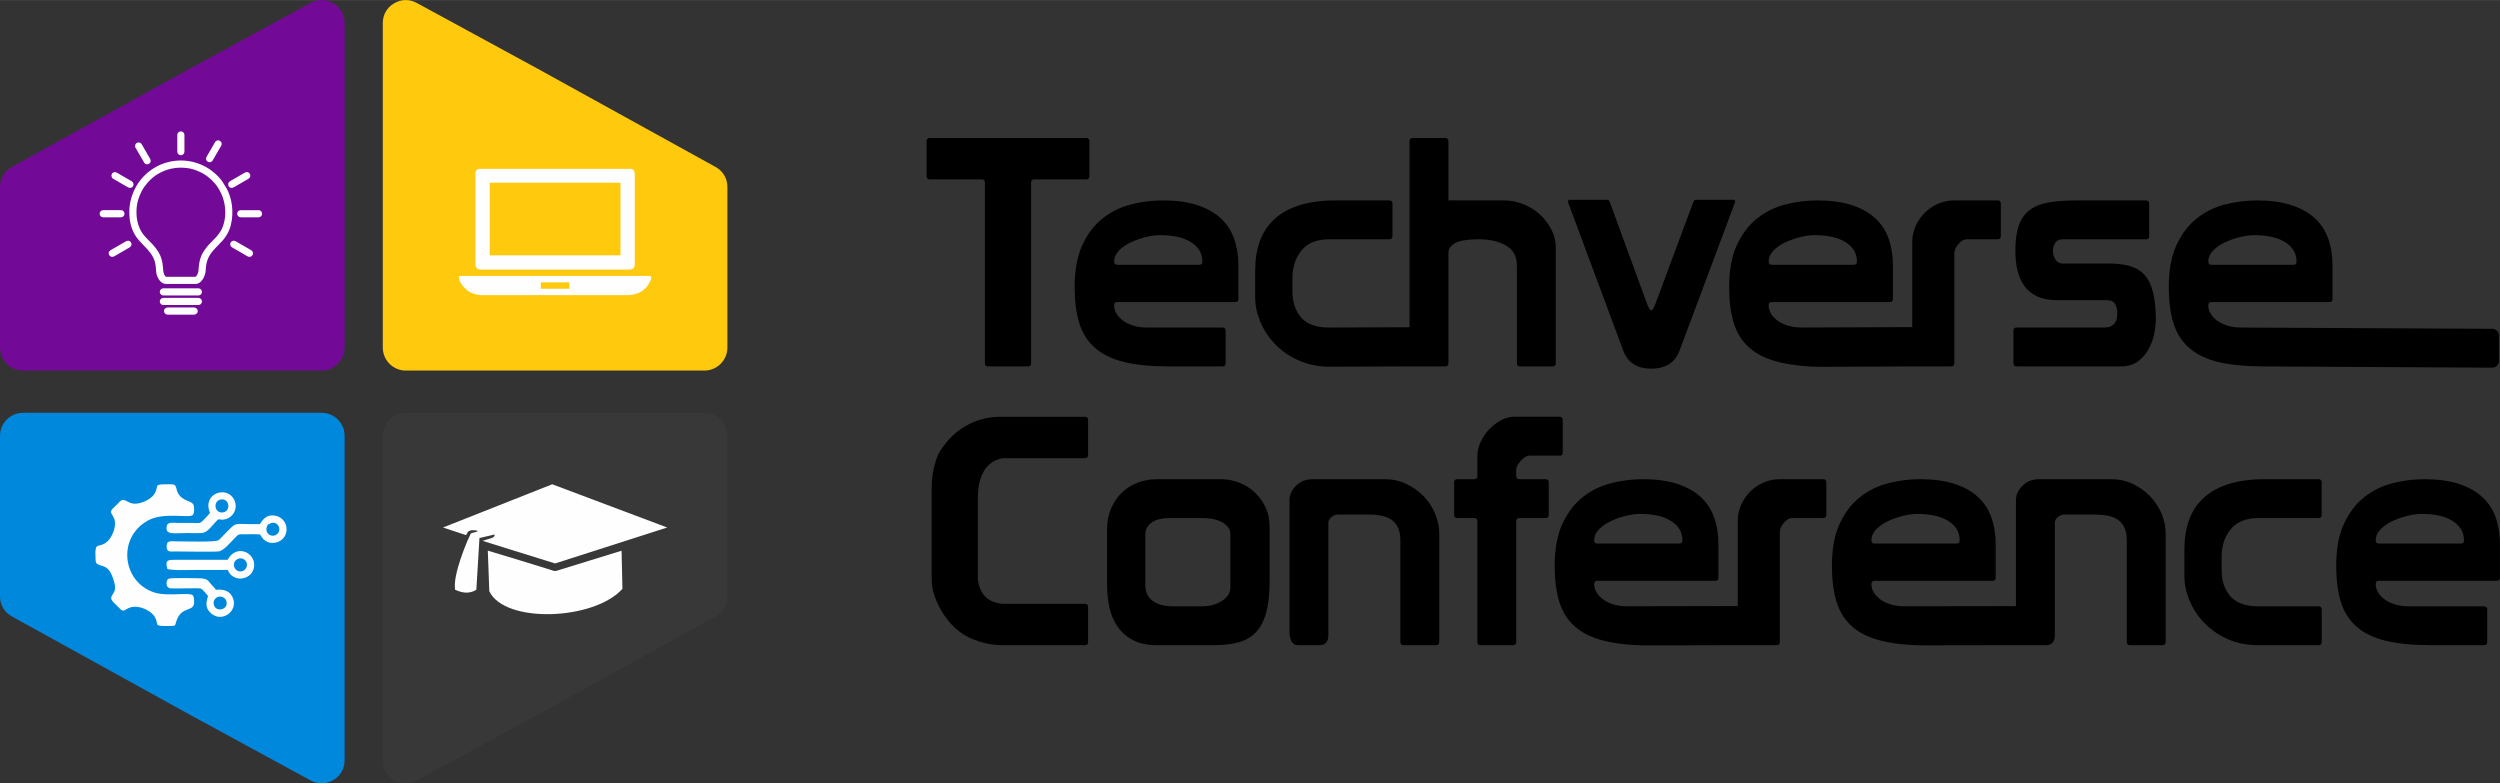 <?xml version="1.0" encoding="UTF-8"?>
<!DOCTYPE svg PUBLIC "-//W3C//DTD SVG 1.1//EN" "http://www.w3.org/Graphics/SVG/1.1/DTD/svg11.dtd">
<!-- Creator: CorelDRAW 2021 (64-Bit) -->
<svg xmlns="http://www.w3.org/2000/svg" xml:space="preserve" width="4.321in" height="1.354in" version="1.1" style="shape-rendering:geometricPrecision; text-rendering:geometricPrecision; image-rendering:optimizeQuality; fill-rule:evenodd; clip-rule:evenodd"
viewBox="0 0 1646.63 515.91"
 xmlns:xlink="http://www.w3.org/1999/xlink"
 xmlns:xodm="http://www.corel.com/coreldraw/odm/2003">
 <rect x="0" y="0" width="1646.63" height="515.91" fill="#333333" stroke="none"/>
 <defs>
  <style type="text/css">
   <![CDATA[
    .str0 {stroke:#FEFEFE;stroke-width:1.14;stroke-miterlimit:2.613}
    .str1 {stroke:#FEFEFE;stroke-width:1.14;stroke-miterlimit:2.613}
    .fil4 {fill:#FEFEFE}
    .fil2 {fill:#0088DC}
    .fil3 {fill:#383838}
    .fil0 {fill:#720A97}
    .fil1 {fill:#FFC90E}
    .fil5 {fill:black;fill-rule:nonzero}
   ]]>
  </style>
 </defs>
 <g id="Layer_x0020_1">
  <path class="fil0" d="M125.19 45.11l79.42 -43.21c4.82,-2.62 10.24,-2.52 14.96,0.28 4.72,2.81 7.4,7.52 7.4,13.01l0 213.72c0,8.33 -6.8,15.13 -15.13,15.13l-196.71 0c-8.33,0 -15.13,-6.8 -15.13,-15.13l0 -105.74c0,-5.66 2.86,-10.51 7.82,-13.25l117.37 -64.81z"/>
  <path class="fil1" d="M353.91 45.11l-79.42 -43.21c-4.82,-2.62 -10.24,-2.52 -14.96,0.28 -4.72,2.81 -7.4,7.52 -7.4,13.01l0 213.72c0,8.33 6.8,15.13 15.13,15.13l196.71 0c8.33,0 15.13,-6.8 15.13,-15.13l0 -105.74c0,-5.66 -2.86,-10.51 -7.82,-13.25l-117.37 -64.81z"/>
  <path class="fil2" d="M125.19 470.8l79.42 43.21c4.82,2.62 10.24,2.52 14.96,-0.28 4.72,-2.8 7.4,-7.52 7.4,-13.01l0 -213.72c0,-8.34 -6.8,-15.13 -15.13,-15.13l-196.71 0c-8.33,0 -15.13,6.8 -15.13,15.13l0 105.73c0,5.66 2.86,10.51 7.82,13.25l117.37 64.81z"/>
  <path class="fil3" d="M353.91 470.8l-79.42 43.21c-4.82,2.62 -10.24,2.52 -14.96,-0.28 -4.72,-2.8 -7.4,-7.52 -7.4,-13.01l0 -213.72c0,-8.34 6.8,-15.13 15.13,-15.13l196.71 0c8.33,0 15.13,6.8 15.13,15.13l0 105.73c0,5.66 -2.86,10.51 -7.82,13.25l-117.37 64.81z"/>
  <g id="_2259314464304">
   <path class="fil4 str0" d="M89.31 139.71c0,-5.29 1.21,-9.54 3.44,-13.99 0.13,-0.26 0.23,-0.39 0.35,-0.62 0.21,-0.4 0.44,-0.79 0.68,-1.17 0.25,-0.39 0.47,-0.76 0.73,-1.13 2.76,-3.88 6.45,-7.43 10.75,-9.57 0.42,-0.21 0.8,-0.4 1.24,-0.62 3.38,-1.7 8.3,-2.79 12.04,-2.79 3.03,0 6.22,0.27 9.09,1.21 0.51,0.17 0.92,0.26 1.41,0.45 2.33,0.9 4.07,1.68 6.17,3.02 0.38,0.24 0.75,0.48 1.11,0.75 0.37,0.28 0.71,0.5 1.07,0.78 2.2,1.76 2.91,2.54 4.68,4.52 2.09,2.34 4.31,6.5 5.29,9.46 0.32,0.98 0.57,1.83 0.81,2.89 1.35,5.91 1.02,12.69 -1.58,18.16 -0.91,1.9 -2.65,4.22 -4.12,5.81 -1.56,1.69 -4.54,4.51 -5.77,6.1 -2.83,3.65 -4.19,6.14 -4.98,10.89 -0.54,3.21 0.05,5.54 -1.83,8.11 -0.22,0.3 -0.65,0.88 -1.13,0.88l-19.35 0c-0.84,0 -1.57,-1.43 -1.86,-2.07 -0.86,-1.96 -0.6,-4.34 -1.01,-6.85 -0.2,-1.21 -0.41,-2.18 -0.74,-3.27 -1.15,-3.89 -2.81,-5.92 -5.12,-8.67 -0.19,-0.22 -0.23,-0.3 -0.45,-0.52l-2.45 -2.52c-0.68,-0.68 -1.26,-1.32 -1.93,-2 -0.2,-0.2 -0.25,-0.32 -0.44,-0.52 -4.12,-4.24 -6.1,-10.1 -6.1,-16.74zm-3.56 -0.15c0,2.94 0.29,5.69 0.89,8.08 0.98,3.89 2.62,7.17 5.17,10.1 2.06,2.36 3.97,4.09 5.86,6.23 2.85,3.23 4.93,6.54 5.42,11.04l0.19 1.96c0.25,1.66 -0.1,2.91 1.13,5.47 0.56,1.17 0.9,1.69 1.79,2.59 0.64,0.65 1.81,1.39 3.06,1.39l19.65 0c1.22,0 2.36,-0.76 2.99,-1.39 0.82,-0.83 1.28,-1.5 1.81,-2.56 0.46,-0.92 0.86,-2.14 1.08,-3.29l0.35 -4.03c0.41,-2.92 1.31,-5.6 2.91,-7.99 0.32,-0.48 0.59,-0.84 0.93,-1.3l1.23 -1.51c0.11,-0.13 0.18,-0.18 0.29,-0.3 0.21,-0.22 0.29,-0.37 0.52,-0.6l4.78 -5c0.1,-0.11 0.16,-0.15 0.26,-0.26l0.78 -0.93c0.18,-0.22 0.3,-0.41 0.48,-0.63 0.54,-0.66 1.33,-1.91 1.76,-2.62 4.02,-6.71 4.37,-17.41 1.66,-25.09 -0.61,-1.73 -1.04,-2.74 -1.83,-4.32l-3.15 -5.08c-0.32,-0.42 -0.59,-0.75 -0.92,-1.16l-1.45 -1.67c-0.17,-0.19 -0.34,-0.34 -0.52,-0.52 -2.17,-2.17 -4.85,-4.3 -7.53,-5.74 -2.75,-1.47 -5.06,-2.43 -8.15,-3.2 -5.3,-1.32 -10.84,-1.32 -16.14,0 -1.46,0.36 -3.29,0.91 -4.64,1.52 -0.79,0.35 -2.14,0.91 -2.79,1.29 -2.24,1.31 -3.51,2.01 -5.57,3.7l-1.12 0.95c-0.6,0.58 -1.56,1.43 -2.07,2l-1.45 1.67c-1.22,1.49 -2.44,3.19 -3.35,4.88 -1.54,2.85 -1.82,3.59 -2.79,6.48l-0.67 2.45c-0.52,2.08 -0.84,4.84 -0.84,7.39z"/>
   <path class="fil4 str0" d="M107.48 193.99l23.29 0c0.92,0 1.69,-0.89 1.69,-1.78 0,-0.91 -0.82,-1.78 -1.76,-1.78l-23.14 0c-0.91,0 -1.71,0.8 -1.76,1.72 -0.05,0.92 0.77,1.84 1.68,1.84z"/>
   <path class="fil4 str0" d="M107.41 200.29l23.43 0c0.87,0 1.71,-0.99 1.61,-1.9 -0.1,-0.94 -0.89,-1.66 -1.9,-1.66l-22.84 0c-1.02,0 -1.79,0.71 -1.89,1.67 -0.1,0.91 0.71,1.89 1.59,1.89z"/>
   <path class="fil4 str0" d="M108.59 204.67c0,1.32 0.75,2 2.08,2l16.91 0c2.79,0 2.79,-3.63 0,-3.63l-16.91 0c-0.57,0 -1.11,0.14 -1.43,0.42 -0.3,0.26 -0.65,0.68 -0.65,1.21z"/>
   <path class="fil4 str0" d="M72.18 166.62l0 0.37c0,0.82 0.91,1.63 1.71,1.63 0.89,0 3.79,-1.94 4.87,-2.54l6.31 -3.63c1.13,-0.68 1.29,-1.95 0.49,-2.82 -1.26,-1.37 -2.85,0.14 -4.54,1.06l-6.2 3.58c-0.54,0.32 -1.91,1 -2.26,1.45 -0.19,0.23 -0.36,0.51 -0.36,0.9z"/>
   <path class="fil4 str0" d="M152.2 160.77c0,0.46 0.11,0.8 0.32,1.08 0.25,0.33 0.44,0.47 0.81,0.67l7.37 4.27c0.66,0.37 1.26,0.73 1.88,1.09 0.7,0.4 1.32,0.86 2.08,0.68 1.4,-0.32 2.19,-2.31 0.33,-3.39 -0.54,-0.32 -1,-0.6 -1.55,-0.9l-6.21 -3.58c-0.62,-0.38 -2.61,-1.64 -3.26,-1.64 -0.92,0 -1.78,0.89 -1.78,1.7z"/>
   <path class="fil4 str0" d="M66.18 140.67c0,1.06 0.79,1.85 1.85,1.85l11.57 0c2.51,0 2.31,-3.56 0.15,-3.56l-11.87 0c-0.89,0 -1.7,0.83 -1.7,1.71z"/>
   <path class="fil4 str1" d="M156.79 140.75c0,0.99 0.84,1.78 1.85,1.78l11.57 0c2.48,0 2.35,-3.56 0.15,-3.56l-11.87 0c-0.91,0 -1.71,0.86 -1.71,1.78z"/>
   <path class="fil4 str1" d="M150.86 121.24c0,1.68 1.36,2.34 2.7,1.66 0.27,-0.14 0.49,-0.27 0.76,-0.43l4.51 -2.61c0.51,-0.31 0.98,-0.58 1.5,-0.87 0.53,-0.3 0.99,-0.59 1.51,-0.87 1.07,-0.58 2.45,-1.21 2.45,-2.3l0 -0.37c0,-0.86 -1.1,-2.11 -2.7,-1.29 -1.49,0.77 -3.66,2.16 -5.26,3.04 -0.54,0.3 -0.97,0.57 -1.51,0.87l-3.02 1.73c-0.44,0.25 -0.94,0.79 -0.94,1.43z"/>
   <path class="fil4 str0" d="M73.96 115.38c0,1.74 0.79,1.73 2.4,2.71 0.52,0.31 0.98,0.58 1.5,0.87 2.02,1.13 4.91,2.93 6.77,3.91 2.32,1.22 3.8,-1.76 1.84,-3.03l-7.53 -4.34c-0.28,-0.15 -0.47,-0.29 -0.74,-0.44 -1.4,-0.78 -2.45,-1.77 -3.71,-0.7 -0.21,0.18 -0.54,0.68 -0.54,1.02z"/>
   <path class="fil4 str1" d="M145.45 94.72c0,-1.21 -1.22,-2.03 -2.32,-1.65 -0.81,0.27 -0.97,0.8 -1.36,1.46l-3.61 6.25c-0.43,0.79 -1.9,2.94 -1.88,3.72 0.05,1.61 2.06,2.39 3.14,1.1 0.26,-0.3 1.81,-3.1 2.08,-3.55 1.21,-2.01 2.41,-4.24 3.62,-6.25 0.19,-0.32 0.33,-0.61 0.33,-1.08z"/>
   <path class="fil4 str0" d="M89.55 96.03c0,0.79 0.38,1.28 0.82,2 0.35,0.58 0.68,1.21 1.03,1.79l4.14 7.13c1.37,1.72 4.07,-0.07 2.87,-2.06 -0.19,-0.32 -0.33,-0.57 -0.51,-0.89 -0.35,-0.63 -0.69,-1.16 -1.04,-1.78l-4.13 -7.15c-0.92,-1.3 -3.19,-0.66 -3.19,0.97z"/>
   <path class="fil4 str0" d="M117.34 88.88l0 11.05c0,0.89 0.87,1.71 1.78,1.71 0.91,0 1.78,-0.81 1.78,-1.71l0 -11.05c0,-2.4 -3.56,-2.4 -3.56,0z"/>
  </g>
  <g id="_2259314410016">
   <path class="fil4" d="M291.76 347.4l15.18 5.01 0.37 -0.54c0.07,-0.12 0.24,-0.4 0.32,-0.56 0.25,-0.45 0.1,-0.35 0.42,-0.84 1.29,-1.94 5.97,-1.26 6.7,-0.7 -1.22,0.89 -3.17,0.83 -4.62,1.55 -2.96,5.83 -6.59,15.64 -8.33,21.85 -1.24,4.41 -2.69,10.12 -2.06,15.19 4.64,2.22 9.36,2.93 14.01,0.06l2.06 -34.08 10.1 -2.36c-0.33,2.75 -2.88,2.35 -8.05,4.23l47.76 14.88 73.84 -23.68 -75.74 -28.47 -71.95 28.47z"/>
   <path class="fil4" d="M409.96 387.79l-0.56 -25.09 -41.27 12.74c-2.97,0.95 -2.34,0.82 -5.35,-0.12 -13.78,-4.33 -27.63,-8.49 -41.48,-12.66l0.98 26.71c10.23,21.63 69.31,19.13 87.67,-1.57z"/>
  </g>
  <g id="_2259314414768">
   <path class="fil4" d="M322.54 120.34l86.15 0 0 47.78 -86.15 0 0 -47.78zm-9.41 -5.45l0 58.67c0,2.7 0.99,3.96 3.71,3.96l97.53 0c2.72,0 3.71,-1.26 3.71,-3.96l0 -58.67c0,-1.88 -0.63,-3.71 -2.48,-3.71l-100.01 0c-1.84,0 -2.48,1.83 -2.48,3.71z"/>
   <path class="fil4" d="M356.21 185.94l18.81 0 0 4.21 -18.81 0 0 -4.21zm-53.97 -3.47c0,3.08 2.9,6.46 5.01,8.35 2.08,1.87 6.2,3.53 10.09,3.53l96.54 0c3.72,0 7.96,-1.64 9.96,-3.41 1.6,-1.41 1.85,-1.53 3.16,-3.52 0.69,-1.05 3.73,-5.7 0.49,-5.7l-123.78 0c-0.57,0 -1.49,0.28 -1.49,0.74z"/>
  </g>
  <g id="_2259314413568">
   <path class="fil4" d="M73.23 337.71c0.12,0.7 1.69,2.68 2.18,4.45 1.43,5.12 -1.84,11.94 -4.78,14.53 -5.99,5.28 -8.48,-1.74 -7.63,12.42 0.31,5.19 6.89,0.94 10.44,9.23 5.05,11.81 0.44,11.77 -0.2,15.24 -0.37,2.03 3.44,4.81 5.82,7.36 1.64,1.76 2.61,1.36 4.34,0.23 6.17,-4.02 15.74,0.58 18.42,4.9 3.1,5.01 -0.95,6.22 7.19,6.21 8.51,-0.01 5.35,0.43 7.94,-5.15 3.3,-7.11 10.03,-4.8 10.76,-9.22 0.27,-1.66 0.28,-4.93 -0.76,-5.88 -2.29,-2.09 -16.14,0.87 -24.66,-1.64 -21.67,-6.37 -25.57,-36.27 -4.73,-47.65 10.46,-5.71 26.89,-1.25 29.4,-3.55 1.04,-0.95 1.03,-4.22 0.74,-5.89 -0.73,-4.16 -7.65,-2.4 -10.79,-9.2 -0.72,-1.55 -0.74,-3.99 -1.94,-4.71 -1.07,-0.65 -4.69,-0.42 -6.29,-0.42 -7.66,-0.03 -3.94,1.49 -6.87,6.17 -2.63,4.22 -9.5,6.81 -13.43,6.59 -4.92,-0.28 -6.34,-4.45 -9.55,-1.34 -0.66,0.64 -0.92,1.08 -1.69,1.79 -0.87,0.81 -1.01,0.85 -1.62,1.55 -1.12,1.28 -2.66,2.02 -2.32,3.99z"/>
   <path class="fil4" d="M177.97 344.75c5.18,-2.42 8.52,5.03 3.68,7.59 -2.27,1.2 -4.72,0.06 -5.69,-1.69 -0.61,-1.1 -0.69,-2.54 -0.16,-3.86 0.66,-1.67 0.78,-1.38 2.18,-2.04zm-6.83 0.44c-18.29,0.3 -14.36,-2.23 -22.48,5.85 -1.39,1.39 -3.33,3.62 -4.75,4.74 -1.77,1.4 -22.48,0.76 -27.6,0.76 -3.62,-0 -6.42,-0.91 -6.55,3.02 -0.14,4.36 2.21,3.63 5.91,3.63 6.25,-0.01 24.93,0.41 28.53,-0.07 3.14,-0.42 8.12,-6.43 10.38,-8.69 2.69,-2.69 1.9,-2.58 7.05,-2.57 3.1,0.01 6.45,-0.12 9.51,0.05 1.58,1.96 1.54,2.83 3.72,4.27 5.35,3.52 13.89,0.14 13.89,-7.7 0,-4.59 -3.4,-8.06 -7.21,-8.81 -7.01,-1.38 -9.23,4.19 -10.4,5.52z"/>
   <path class="fil4" d="M156.88 368.03c2.57,-1.04 4.9,0.66 5.54,2.5 0.91,2.62 -0.77,4.94 -2.65,5.56 -5.25,1.74 -8.24,-5.9 -2.89,-8.06zm-6.97 0.66l-34.23 0c-4.97,-0.01 -7.1,-0.09 -5.5,5.92 2.34,1.31 15.84,0.73 19.45,0.73 6.81,0 13.62,0 20.42,0 3.27,8.97 17.06,6.87 17.37,-3.09 0.27,-8.56 -11.77,-14.1 -17.51,-3.57z"/>
   <path class="fil4" d="M145.37 328.97c5.55,-1.12 6.97,7.22 1.93,8.39 -6.01,1.4 -7.38,-7.29 -1.93,-8.39zm-7.07 8.74c-1.33,1.96 -2.81,3.16 -4.4,4.91 -2.3,2.53 -3.13,1.78 -7.45,1.78 -3.06,0 -6.13,0 -9.19,0 -2.47,0 -6.78,-0.9 -7.38,1.87 -1.33,6.24 3.82,4.8 13.72,4.8 2.95,0 6.3,0.15 9.2,-0.01 3.93,-0.21 6.6,-4.73 10.14,-8.28 1.28,-1.28 0.89,-0.61 3.16,-0.54 6.25,0.17 11.33,-6.53 8.2,-13.03 -4.72,-9.81 -21.36,-4.28 -16,8.52z"/>
   <path class="fil4" d="M140.81 398.24c-0.6,-2.66 1.1,-4.8 3.22,-5.24 2.44,-0.51 4.69,1.07 5.15,3.12 1.29,5.8 -7.22,7.21 -8.37,2.12zm-3.79 -5.71c-0.55,2.51 -2.89,7.15 2.06,11.47 7.52,6.55 18.6,-2.22 13.91,-11.06 -1.96,-3.7 -5.54,-5.05 -10.8,-4.5 -0.61,-0.96 -1.25,-1.69 -2.12,-2.55 -3.2,-3.2 -2.46,-5.08 -9.81,-5.06 -2.91,0.01 -17.87,-0.44 -19.29,0.34 -1.76,0.97 -2.19,6.11 1.52,6.34 3.52,0.22 17.96,-0.32 19.57,0.08 0.92,0.23 2.13,1.54 2.59,2.13 0.81,1.03 1.68,1.79 2.37,2.81z"/>
  </g>
  <path class="fil5" d="M679.13 120.22c0,-1.4 0.7,-2.1 2.1,-2.1l34.2 0c1.4,0 2.1,-0.7 2.1,-2.1l0 -23.08c0,-1.4 -0.7,-2.1 -2.1,-2.1l-103.03 0c-1.4,0 -2.1,0.7 -2.1,2.1l0 23.08c0,1.4 0.7,2.1 2.1,2.1l34.2 0c1.4,0 2.1,0.7 2.1,2.1l0 118.98c0,1.4 0.7,2.1 2.1,2.1l26.23 0c1.4,0 2.1,-0.7 2.1,-2.1l0 -118.98zm56.79 78.69l77.64 0c1.4,0 2.1,-0.7 2.1,-2.1l0 -21.82c0,-6.58 -0.94,-12.52 -2.83,-17.84 -1.89,-5.32 -4.86,-9.83 -8.92,-13.54 -4.06,-3.71 -9.23,-6.57 -15.53,-8.6 -6.29,-2.03 -13.78,-3.04 -22.45,-3.04 -6.99,0 -13.95,0.87 -20.88,2.62 -6.93,1.75 -13.15,4.79 -18.67,9.13 -5.53,4.34 -10,10.18 -13.43,17.52 -3.43,7.34 -5.14,16.61 -5.14,27.8 0,9.23 1.01,17.14 3.04,23.71 2.03,6.58 5.46,12 10.28,16.26 4.83,4.27 11.19,7.38 19.09,9.34 7.9,1.96 17.73,2.94 29.48,2.94l35.46 0c1.4,0 2.1,-0.7 2.1,-2.1l0 -21.4c0,-1.4 -0.7,-2.1 -2.1,-2.1l-49.94 0c-2.94,0 -5.74,-0.38 -8.39,-1.15 -2.66,-0.77 -4.93,-1.82 -6.82,-3.15 -1.89,-1.33 -3.39,-2.87 -4.51,-4.62 -1.12,-1.75 -1.68,-3.67 -1.68,-5.77 0,-1.4 0.7,-2.1 2.1,-2.1zm0 -24.55c-1.4,0 -2.1,-0.7 -2.1,-2.1 0,-2.66 1.05,-5.07 3.15,-7.24 2.1,-2.17 4.72,-3.99 7.87,-5.46 3.15,-1.47 6.44,-2.62 9.86,-3.46 3.43,-0.84 6.54,-1.26 9.34,-1.26 8.81,0 15.67,1.57 20.56,4.72 4.9,3.15 7.35,7.38 7.35,12.7 0,1.4 -0.7,2.1 -2.1,2.1l-53.93 0zm139.47 41.34c-8.39,0.03 -14.51,-2.2 -18.36,-6.61 -3.85,-4.41 -5.77,-10.11 -5.77,-17.1l0 -9.02c0,-7.13 1.99,-13.15 5.98,-18.05 3.99,-4.9 10.04,-7.34 18.15,-7.34l39.66 0c1.4,0 2.1,-0.7 2.1,-2.1l0 -21.4c0,-1.4 -0.7,-2.1 -2.1,-2.1l-35.46 0c-9.23,0 -17.21,1.08 -23.92,3.25 -6.72,2.17 -12.21,5.25 -16.47,9.23 -4.27,3.99 -7.41,8.81 -9.44,14.48 -2.03,5.66 -3.04,12.07 -3.04,19.2l0 17.63c0,5.32 1.12,10.67 3.36,16.05 2.24,5.39 5.46,10.28 9.65,14.69 4.2,4.41 9.3,7.97 15.32,10.7 6.02,2.73 12.89,4.31 20.58,4.28l60.94 -0.24 -0.02 -25.79 -61.15 0.24zm123.73 -40.71l0 64.21c0,1.4 0.7,2.1 2.1,2.1l21.4 0c1.4,0 2.1,-0.7 2.1,-2.1l0 -76.17c0,-4.2 -0.98,-8.18 -2.94,-11.96 -1.96,-3.78 -4.51,-7.1 -7.66,-9.97 -3.15,-2.87 -6.79,-5.11 -10.91,-6.72 -4.13,-1.61 -8.36,-2.41 -12.7,-2.41l-36.51 0 0 -39.03c0,-1.4 -0.7,-2.1 -2.1,-2.1l-21.4 0c-1.4,0 -2.1,0.7 -2.1,2.1l0 124.44 0 0.42 0 21.4c0,1.4 0.7,2.1 2.1,2.1l21.4 0c1.4,0 2.1,-0.7 2.1,-2.1l0 -72.4c0,-1.96 0.63,-3.57 1.89,-4.83 1.26,-1.26 2.83,-2.2 4.72,-2.83 1.89,-0.63 4.02,-1.05 6.4,-1.26 2.38,-0.21 4.76,-0.32 7.13,-0.32 7,0 12.91,1.36 17.73,4.09 4.83,2.73 7.24,7.17 7.24,13.33zm143.66 -41.76l0 -0.63c0,-0.7 -0.35,-1.05 -1.05,-1.05l-24.13 0c-0.84,0 -1.4,0.14 -1.68,0.42 -0.28,0.28 -0.56,0.84 -0.84,1.68l-24.76 66.52c-0.14,0.28 -0.49,1.05 -1.05,2.31 -0.56,1.26 -1.12,1.89 -1.68,1.89 -0.56,0 -1.12,-0.63 -1.68,-1.89 -0.56,-1.26 -0.91,-2.03 -1.05,-2.31l-24.34 -66.52c-0.28,-0.84 -0.56,-1.4 -0.84,-1.68 -0.28,-0.28 -0.84,-0.42 -1.68,-0.42l-24.13 0c-0.7,0 -1.05,0.35 -1.05,1.05l0 0.63 36.3 97.58c2.94,7.97 9.09,11.96 18.47,11.96 9.51,0 15.74,-3.99 18.68,-11.96l36.51 -97.58zm24.26 65.68l77.64 0c1.4,0 2.1,-0.7 2.1,-2.1l0 -21.82c0,-6.58 -0.95,-12.52 -2.83,-17.84 -1.89,-5.32 -4.86,-9.83 -8.92,-13.54 -4.06,-3.71 -9.23,-6.57 -15.53,-8.6 -6.29,-2.03 -13.78,-3.04 -22.45,-3.04 -6.99,0 -13.95,0.87 -20.88,2.62 -6.93,1.75 -13.15,4.79 -18.68,9.13 -5.53,4.34 -10,10.18 -13.43,17.52 -3.43,7.34 -5.14,16.61 -5.14,27.8 0,9.23 1.01,17.14 3.04,23.71 2.03,6.58 5.46,12 10.28,16.26 4.83,4.27 11.19,7.38 19.09,9.34 7.9,1.96 17.72,3.27 29.47,3.22l69.53 -0.32 0.01 -25.88 -84.01 0.32c-2.94,0.01 -5.74,-0.38 -8.39,-1.15 -2.66,-0.77 -4.93,-1.82 -6.82,-3.15 -1.89,-1.33 -3.39,-2.87 -4.51,-4.62 -1.12,-1.75 -1.68,-3.67 -1.68,-5.77 0,-1.4 0.7,-2.1 2.1,-2.1zm0 -24.55c-1.4,0 -2.1,-0.7 -2.1,-2.1 0,-2.66 1.05,-5.07 3.15,-7.24 2.1,-2.17 4.72,-3.99 7.87,-5.46 3.15,-1.47 6.43,-2.62 9.86,-3.46 3.43,-0.84 6.54,-1.26 9.34,-1.26 8.81,0 15.67,1.57 20.57,4.72 4.9,3.15 7.34,7.38 7.34,12.7 0,1.4 -0.7,2.1 -2.1,2.1l-53.93 0zm120.16 -42.39c-3.78,0 -7.34,0.74 -10.7,2.2 -3.36,1.47 -6.29,3.46 -8.81,5.98 -2.52,2.52 -4.51,5.46 -5.98,8.81 -1.47,3.36 -2.2,6.85 -2.2,10.49l0 79.74c0,1.4 0.7,2.1 2.1,2.1l23.5 0c1.4,0 2.1,-0.7 2.1,-2.1l0 -72.4c0,-0.84 0.21,-1.78 0.63,-2.83 0.42,-1.05 1.01,-2.03 1.78,-2.94 0.77,-0.91 1.64,-1.71 2.62,-2.41 0.98,-0.7 2.1,-1.05 3.36,-1.05l20.15 0c1.4,0 2.1,-0.7 2.1,-2.1l0 -21.4c0,-1.4 -0.7,-2.1 -2.1,-2.1l-28.54 0zm38.95 85.83l0 21.4c0,1.4 0.7,2.1 2.1,2.1l68.62 0c4.76,0 8.64,-1.19 11.65,-3.57 3.01,-2.38 5.35,-5.21 7.03,-8.5 1.68,-3.29 2.83,-6.64 3.46,-10.07 0.63,-3.43 0.94,-6.19 0.94,-8.29 0,-7.27 -0.59,-13.33 -1.78,-18.15 -1.19,-4.83 -3.01,-8.64 -5.45,-11.44 -2.45,-2.8 -5.63,-4.79 -9.55,-5.98 -3.92,-1.19 -8.6,-1.78 -14.06,-1.78l-30.64 0c-2.1,0 -3.67,-0.91 -4.72,-2.73 -1.05,-1.82 -1.57,-3.64 -1.57,-5.46 0,-1.96 0.49,-3.74 1.47,-5.35 0.98,-1.61 2.59,-2.41 4.83,-2.41l54.98 0c1.4,0 2.1,-0.7 2.1,-2.1l0 -21.4c0,-1.4 -0.7,-2.1 -2.1,-2.1l-45.33 0c-7.14,0 -13.26,0.42 -18.36,1.26 -5.11,0.84 -9.3,2.45 -12.59,4.83 -3.29,2.38 -5.74,5.74 -7.35,10.07 -1.61,4.34 -2.41,10 -2.41,17 0,4.76 0.49,9.13 1.47,13.12 0.98,3.99 2.52,7.41 4.62,10.28 2.1,2.87 4.9,5.11 8.39,6.72 3.5,1.61 7.76,2.41 12.8,2.41l32.95 0c2.8,0 4.65,0.91 5.56,2.73 0.91,1.82 1.37,3.64 1.37,5.45 0,0.98 -0.07,2.06 -0.21,3.25 -0.14,1.19 -0.53,2.27 -1.16,3.25 -0.63,0.98 -1.5,1.78 -2.62,2.41 -1.12,0.63 -2.66,0.94 -4.62,0.94l-57.71 0c-1.4,0 -2.1,0.7 -2.1,2.1zm130.44 -18.88l77.64 0c1.4,0 2.1,-0.7 2.1,-2.1l0 -21.82c0,-6.58 -0.94,-12.52 -2.83,-17.84 -1.89,-5.32 -4.86,-9.83 -8.92,-13.54 -4.06,-3.71 -9.23,-6.57 -15.53,-8.6 -6.29,-2.03 -13.78,-3.04 -22.45,-3.04 -6.99,0 -13.95,0.87 -20.88,2.62 -6.93,1.75 -13.15,4.79 -18.67,9.13 -5.53,4.34 -10,10.18 -13.43,17.52 -3.43,7.34 -5.14,16.61 -5.14,27.8 0,9.23 1.01,17.14 3.04,23.71 2.03,6.58 5.46,12 10.28,16.26 4.83,4.27 11.19,7.38 19.09,9.34 7.9,1.96 17.73,2.87 29.48,2.94l151.09 0.84c1.24,0.01 2.32,-0.43 3.2,-1.31 0.88,-0.88 1.33,-1.95 1.33,-3.19l0 -16.6c0,-2.47 -2.01,-4.49 -4.48,-4.5l-165.62 -0.84c-2.94,-0.02 -5.74,-0.38 -8.39,-1.15 -2.66,-0.77 -4.93,-1.82 -6.82,-3.15 -1.89,-1.33 -3.39,-2.87 -4.51,-4.62 -1.12,-1.75 -1.68,-3.67 -1.68,-5.77 0,-1.4 0.7,-2.1 2.1,-2.1zm0 -24.55c-1.4,0 -2.1,-0.7 -2.1,-2.1 0,-2.66 1.05,-5.07 3.15,-7.24 2.1,-2.17 4.72,-3.99 7.87,-5.46 3.15,-1.47 6.44,-2.62 9.86,-3.46 3.43,-0.84 6.54,-1.26 9.34,-1.26 8.81,0 15.67,1.57 20.56,4.72 4.9,3.15 7.35,7.38 7.35,12.7 0,1.4 -0.7,2.1 -2.1,2.1l-53.93 0zm-842.94 205.65c0,3.78 0.35,6.96 1.05,9.55 0.7,2.59 1.4,4.65 2.1,6.19 2.66,6.16 6.09,11.44 10.28,15.84 4.2,4.41 8.95,7.59 14.27,9.55 2.38,0.98 5.18,1.85 8.39,2.62 3.22,0.77 6.93,1.16 11.12,1.16l53.72 0c1.4,0 2.1,-0.7 2.1,-2.1l0 -23.08c0,-1.4 -0.7,-2.1 -2.1,-2.1l-54.35 0c-4.9,-0.42 -8.71,-2.06 -11.44,-4.93 -2.73,-2.87 -4.3,-6.75 -4.72,-11.65l0 -53.09c0,-7.27 1.33,-13.19 3.99,-17.73 2.66,-4.55 6.72,-7.38 12.17,-8.5l54.35 0c1.4,0 2.1,-0.7 2.1,-2.1l0 -23.08c0,-1.4 -0.7,-2.1 -2.1,-2.1l-55.61 0c-6.85,0 -13.29,1.4 -19.3,4.2 -6.02,2.8 -11.19,6.72 -15.53,11.75 -1.54,1.82 -3.04,3.81 -4.51,5.98 -1.47,2.17 -2.62,4.79 -3.46,7.87 -1.68,5.32 -2.52,10.98 -2.52,17l0 58.76zm222.56 -32.95c0,-5.04 -0.95,-9.48 -2.83,-13.33 -1.89,-3.85 -4.34,-7.13 -7.34,-9.86 -3.01,-2.73 -6.44,-4.79 -10.28,-6.19 -3.85,-1.4 -7.66,-2.1 -11.44,-2.1l-42.39 0c-4.48,0 -8.71,0.77 -12.69,2.31 -3.99,1.54 -7.45,3.74 -10.39,6.61 -2.94,2.87 -5.28,6.33 -7.03,10.39 -1.75,4.06 -2.62,8.6 -2.62,13.64l0 36.93c0,4.9 0.49,9.69 1.47,14.37 0.98,4.69 2.73,8.88 5.25,12.59 2.52,3.71 5.87,6.72 10.07,9.02 4.2,2.31 9.51,3.46 15.95,3.46l37.35 0c6.44,0 11.96,-0.63 16.58,-1.89 4.62,-1.26 8.43,-3.5 11.44,-6.72 3.01,-3.22 5.25,-7.56 6.72,-13.01 1.47,-5.46 2.2,-12.38 2.2,-20.78l0 -35.46zm-25.81 22.87l0 16.79c0,3.64 -1.85,6.64 -5.56,9.02 -3.71,2.38 -8.08,3.57 -13.12,3.57l-19.3 0c-1.82,0 -3.78,-0.17 -5.88,-0.53 -2.1,-0.35 -4.06,-1.05 -5.87,-2.1 -1.82,-1.05 -3.32,-2.48 -4.51,-4.3 -1.19,-1.82 -1.78,-4.13 -1.78,-6.92l0 -33.58c0,-1.96 0.49,-3.64 1.47,-5.04 0.98,-1.4 2.2,-2.52 3.67,-3.36 1.47,-0.84 3.11,-1.43 4.93,-1.78 1.82,-0.35 3.64,-0.52 5.46,-0.52l22.87 0c2.1,0 4.2,0.21 6.29,0.63 2.1,0.42 3.99,1.08 5.67,1.99 1.68,0.91 3.04,2.03 4.09,3.36 1.05,1.33 1.57,2.83 1.57,4.51l0 18.26zm64.55 -25.81c0,-1.26 0.66,-2.45 1.99,-3.57 1.33,-1.12 2.76,-1.68 4.3,-1.68l20.36 0c2.94,0 5.66,0.24 8.18,0.74 2.52,0.49 4.72,1.36 6.61,2.62 1.89,1.26 3.36,3.01 4.41,5.25 1.05,2.24 1.57,5.11 1.57,8.6l0 66.73c0,1.4 0.7,2.1 2.1,2.1l21.19 0c1.54,0 2.31,-0.7 2.31,-2.1l0 -71.14c0,-4.62 -0.91,-9.09 -2.73,-13.43 -1.82,-4.34 -4.37,-8.18 -7.66,-11.54 -3.29,-3.36 -7.1,-6.05 -11.44,-8.08 -4.34,-2.03 -9.02,-3.04 -14.06,-3.04l-47.42 0c-4.48,0 -8.15,1.43 -11.02,4.3 -2.87,2.87 -4.3,6.05 -4.3,9.55l0 87.08c0,2.24 0.45,4.2 1.36,5.87 0.91,1.68 2.34,2.52 4.3,2.52l14.06 0c3.92,0 5.88,-2.24 5.88,-6.72l0 -74.07zm123.73 -30.64c0,1.4 0.7,2.1 2.1,2.1l17.21 0c1.4,0 2.1,0.7 2.1,2.1l0 21.4c0,1.4 -0.7,2.1 -2.1,2.1l-17.21 0c-1.4,0 -2.1,0.7 -2.1,2.1l0 79.53c0,1.4 -0.7,2.1 -2.1,2.1l-21.4 0c-1.4,0 -2.1,-0.7 -2.1,-2.1l0 -79.53c0,-1.4 -0.7,-2.1 -2.1,-2.1l-11.12 0c-1.4,0 -2.1,-0.7 -2.1,-2.1l0 -21.4c0,-1.4 0.7,-2.1 2.1,-2.1l11.12 0c1.4,0 2.1,-0.7 2.1,-2.1l0 -13.22c0,-3.08 0.73,-6.19 2.2,-9.34 1.47,-3.15 3.36,-5.91 5.66,-8.29 2.31,-2.38 4.9,-4.34 7.76,-5.87 2.87,-1.54 5.7,-2.31 8.5,-2.31l30.01 0c1.4,0 2.1,0.7 2.1,2.1l0 21.4c0,1.4 -0.56,2.1 -1.68,2.1l-20.57 0c-0.7,0 -1.54,0.32 -2.52,0.94 -0.98,0.63 -1.89,1.4 -2.73,2.31 -0.84,0.91 -1.57,1.89 -2.2,2.94 -0.63,1.05 -0.95,1.99 -0.95,2.83l0 4.41zm53.43 69.04l77.64 0c1.4,0 2.1,-0.7 2.1,-2.1l0 -21.82c0,-6.58 -0.94,-12.52 -2.83,-17.84 -1.89,-5.32 -4.86,-9.83 -8.92,-13.54 -4.06,-3.71 -9.23,-6.57 -15.53,-8.6 -6.3,-2.03 -13.78,-3.04 -22.45,-3.04 -6.99,0 -13.95,0.87 -20.88,2.62 -6.93,1.75 -13.15,4.79 -18.67,9.13 -5.53,4.34 -10,10.18 -13.43,17.52 -3.43,7.35 -5.14,16.61 -5.14,27.8 0,9.23 1.01,17.14 3.04,23.71 2.03,6.58 5.46,12 10.28,16.26 4.83,4.27 11.19,7.38 19.09,9.34 7.9,1.96 17.77,3.14 29.52,3.1l65.71 -0.17 -0.03 -25.77 -80.19 0.17c-2.94,0.01 -5.74,-0.38 -8.39,-1.15 -2.66,-0.77 -4.93,-1.82 -6.82,-3.15 -1.89,-1.33 -3.39,-2.87 -4.51,-4.62 -1.12,-1.75 -1.68,-3.67 -1.68,-5.77 0,-1.4 0.7,-2.1 2.1,-2.1zm0 -24.55c-1.4,0 -2.1,-0.7 -2.1,-2.1 0,-2.66 1.05,-5.07 3.15,-7.24 2.1,-2.17 4.72,-3.99 7.87,-5.46 3.15,-1.47 6.44,-2.62 9.86,-3.46 3.43,-0.84 6.54,-1.26 9.34,-1.26 8.81,0 15.67,1.57 20.56,4.72 4.9,3.15 7.34,7.38 7.34,12.7 0,1.4 -0.7,2.1 -2.1,2.1l-53.93 0zm120.16 -42.39c-3.78,0 -7.34,0.74 -10.7,2.2 -3.36,1.47 -6.29,3.46 -8.81,5.98 -2.52,2.52 -4.51,5.46 -5.98,8.81 -1.47,3.36 -2.2,6.85 -2.2,10.49l0 79.74c0,1.4 0.7,2.1 2.1,2.1l23.5 0c1.4,0 2.1,-0.7 2.1,-2.1l0 -72.4c0,-0.84 0.21,-1.78 0.63,-2.83 0.42,-1.05 1.01,-2.03 1.78,-2.94 0.77,-0.91 1.64,-1.71 2.62,-2.41 0.98,-0.7 2.1,-1.05 3.36,-1.05l20.15 0c1.4,0 2.1,-0.7 2.1,-2.1l0 -21.4c0,-1.4 -0.7,-2.1 -2.1,-2.1l-28.54 0zm62.45 66.94l77.64 0c1.4,0 2.1,-0.7 2.1,-2.1l0 -21.82c0,-6.58 -0.94,-12.52 -2.83,-17.84 -1.89,-5.32 -4.86,-9.83 -8.92,-13.54 -4.06,-3.71 -9.23,-6.57 -15.53,-8.6 -6.29,-2.03 -13.78,-3.04 -22.45,-3.04 -6.99,0 -13.96,0.87 -20.88,2.62 -6.93,1.75 -13.15,4.79 -18.68,9.13 -5.53,4.34 -10,10.18 -13.43,17.52 -3.43,7.35 -5.14,16.61 -5.14,27.8 0,9.23 1.01,17.14 3.04,23.71 2.03,6.58 5.45,12 10.28,16.26 4.83,4.27 11.19,7.38 19.1,9.34 7.9,1.96 17.76,3.07 29.51,3.05l74.85 -0.13 -0.03 -25.71 -89.33 0.13c-2.94,0 -5.74,-0.38 -8.39,-1.15 -2.66,-0.77 -4.93,-1.82 -6.82,-3.15 -1.89,-1.33 -3.39,-2.87 -4.51,-4.62 -1.12,-1.75 -1.68,-3.67 -1.68,-5.77 0,-1.4 0.7,-2.1 2.1,-2.1zm0 -24.55c-1.4,0 -2.1,-0.7 -2.1,-2.1 0,-2.66 1.05,-5.07 3.15,-7.24 2.1,-2.17 4.72,-3.99 7.87,-5.46 3.15,-1.47 6.43,-2.62 9.86,-3.46 3.43,-0.84 6.54,-1.26 9.34,-1.26 8.81,0 15.67,1.57 20.56,4.72 4.9,3.15 7.35,7.38 7.35,12.7 0,1.4 -0.7,2.1 -2.1,2.1l-53.93 0zm118.69 -13.85c0,-1.26 0.66,-2.45 1.99,-3.57 1.33,-1.12 2.76,-1.68 4.3,-1.68l20.35 0c2.94,0 5.67,0.24 8.19,0.74 2.52,0.49 4.72,1.36 6.61,2.62 1.89,1.26 3.36,3.01 4.41,5.25 1.05,2.24 1.57,5.11 1.57,8.6l0 66.73c0,1.4 0.7,2.1 2.1,2.1l21.2 0c1.54,0 2.31,-0.7 2.31,-2.1l0 -71.14c0,-4.62 -0.91,-9.09 -2.73,-13.43 -1.82,-4.34 -4.37,-8.18 -7.66,-11.54 -3.29,-3.36 -7.1,-6.05 -11.44,-8.08 -4.34,-2.03 -9.02,-3.04 -14.06,-3.04l-47.42 0c-4.48,0 -8.15,1.43 -11.02,4.3 -2.87,2.87 -4.3,6.05 -4.3,9.55l0 87.08c0,2.24 0.45,4.2 1.37,5.87 0.91,1.68 2.34,2.52 4.3,2.52l14.06 0c3.92,0 5.88,-2.24 5.88,-6.72l0 -74.07zm134.01 55.19c-8.39,0 -14.51,-2.2 -18.36,-6.61 -3.85,-4.41 -5.77,-10.11 -5.77,-17.1l0 -9.02c0,-7.14 1.99,-13.15 5.98,-18.05 3.99,-4.9 10.04,-7.34 18.15,-7.34l39.66 0c1.4,0 2.1,-0.7 2.1,-2.1l0 -21.4c0,-1.4 -0.7,-2.1 -2.1,-2.1l-35.46 0c-9.23,0 -17.21,1.08 -23.92,3.25 -6.72,2.17 -12.21,5.25 -16.47,9.23 -4.27,3.99 -7.41,8.81 -9.44,14.48 -2.03,5.66 -3.04,12.06 -3.04,19.2l0 17.63c0,5.32 1.12,10.67 3.36,16.05 2.24,5.39 5.45,10.28 9.65,14.69 4.2,4.41 9.3,7.97 15.32,10.7 6.02,2.73 12.87,4.09 20.57,4.09l39.45 0c1.4,0 2.1,-0.7 2.1,-2.1l0 -21.4c0,-1.4 -0.7,-2.1 -2.1,-2.1l-39.66 0zm79.45 -16.79l77.64 0c1.4,0 2.1,-0.7 2.1,-2.1l0 -21.82c0,-6.58 -0.95,-12.52 -2.83,-17.84 -1.89,-5.32 -4.86,-9.83 -8.92,-13.54 -4.06,-3.71 -9.23,-6.57 -15.53,-8.6 -6.29,-2.03 -13.78,-3.04 -22.45,-3.04 -6.99,0 -13.95,0.87 -20.88,2.62 -6.93,1.75 -13.15,4.79 -18.68,9.13 -5.53,4.34 -10,10.18 -13.43,17.52 -3.43,7.35 -5.14,16.61 -5.14,27.8 0,9.23 1.01,17.14 3.04,23.71 2.03,6.58 5.45,12 10.28,16.26 4.83,4.27 11.19,7.38 19.1,9.34 7.9,1.96 17.73,2.94 29.48,2.94l35.46 0c1.4,0 2.1,-0.7 2.1,-2.1l0 -21.4c0,-1.4 -0.7,-2.1 -2.1,-2.1l-49.94 0c-2.94,0 -5.74,-0.38 -8.39,-1.15 -2.66,-0.77 -4.93,-1.82 -6.82,-3.15 -1.89,-1.33 -3.39,-2.87 -4.51,-4.62 -1.12,-1.75 -1.68,-3.67 -1.68,-5.77 0,-1.4 0.7,-2.1 2.1,-2.1zm0 -24.55c-1.4,0 -2.1,-0.7 -2.1,-2.1 0,-2.66 1.05,-5.07 3.15,-7.24 2.1,-2.17 4.72,-3.99 7.87,-5.46 3.15,-1.47 6.43,-2.62 9.86,-3.46 3.43,-0.84 6.54,-1.26 9.34,-1.26 8.81,0 15.67,1.57 20.57,4.72 4.9,3.15 7.34,7.38 7.34,12.7 0,1.4 -0.7,2.1 -2.1,2.1l-53.93 0z"/>
 </g>
</svg>
